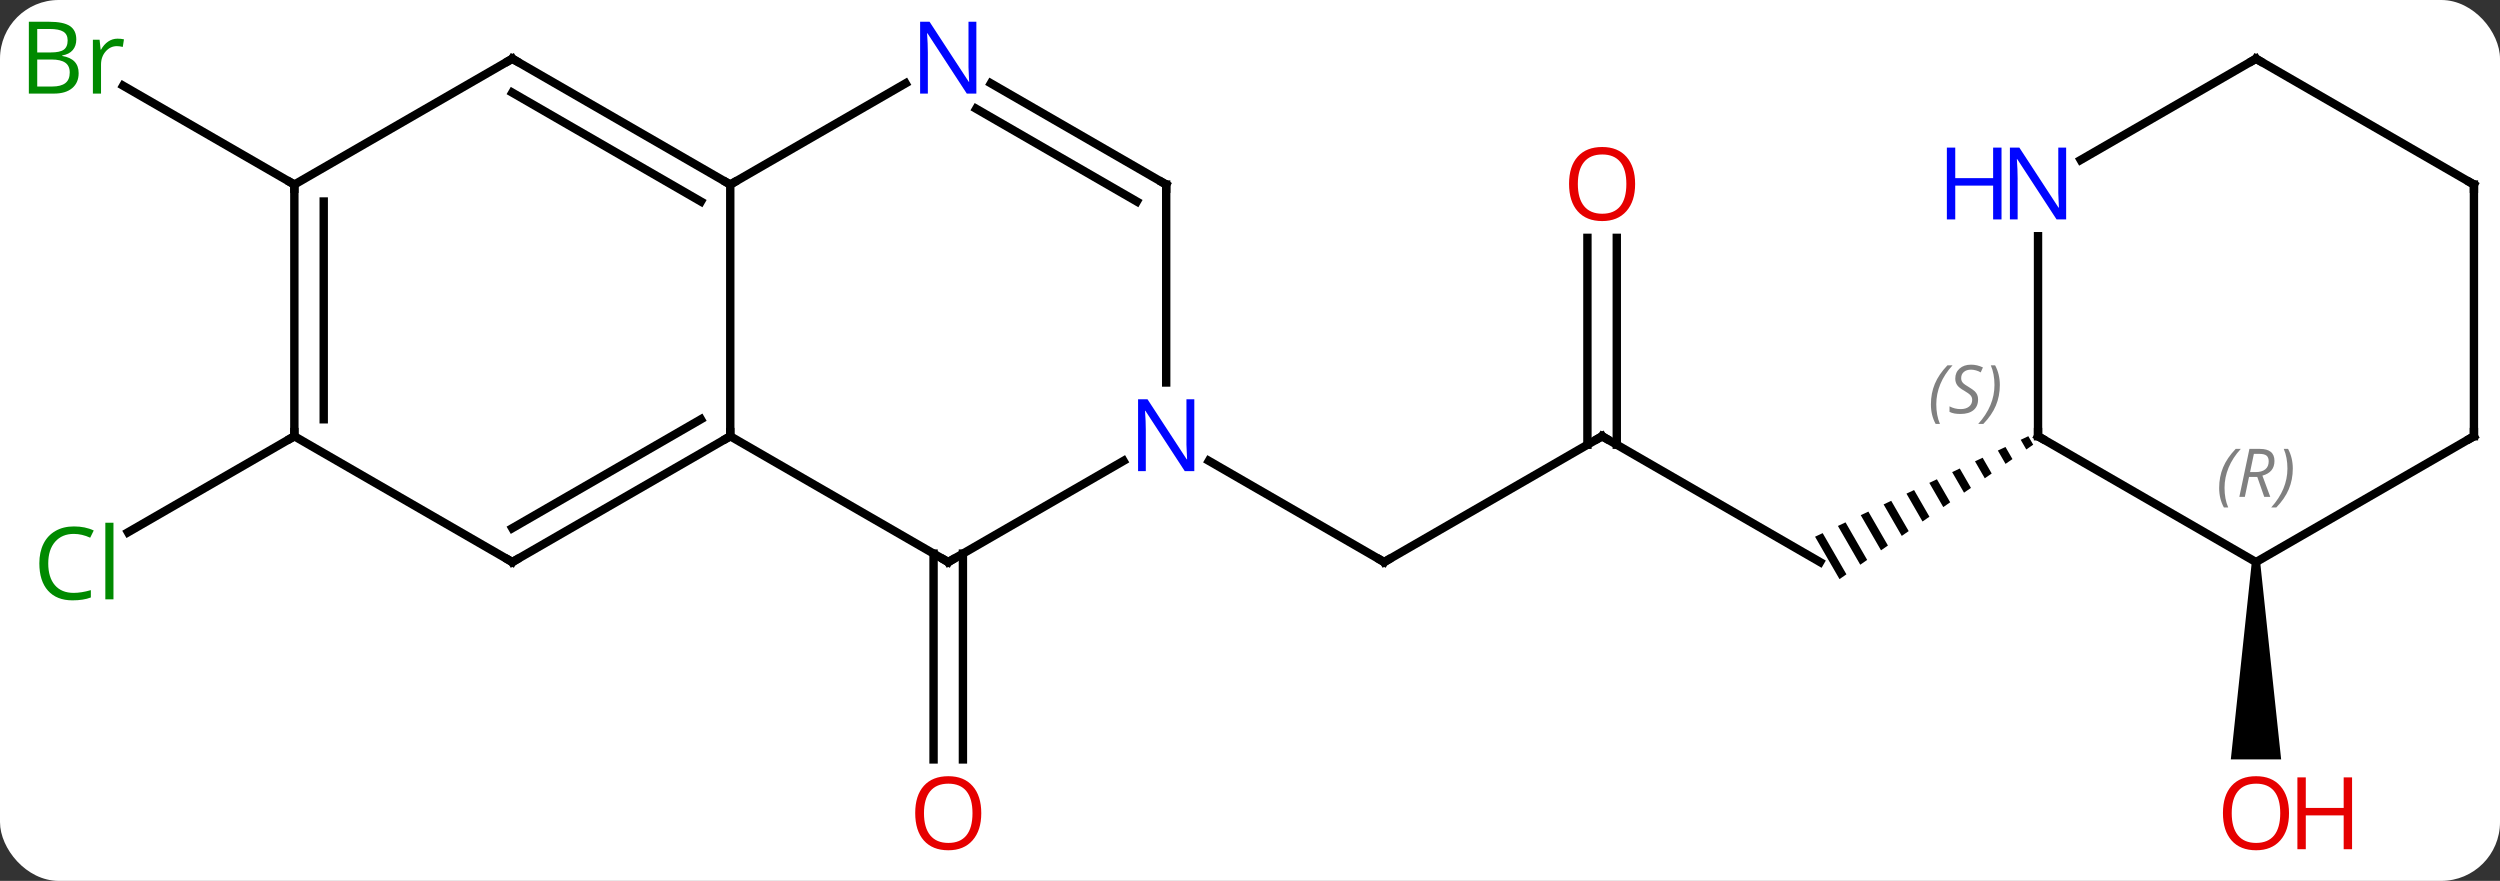 <svg width="298" viewBox="0 0 298 105" style="fill-opacity:1; color-rendering:auto; color-interpolation:auto; text-rendering:auto; stroke:black; stroke-linecap:square; stroke-miterlimit:10; shape-rendering:auto; stroke-opacity:1; fill:black; stroke-dasharray:none; font-weight:normal; stroke-width:1; font-family:'Open Sans'; font-style:normal; stroke-linejoin:miter; font-size:12; stroke-dashoffset:0; image-rendering:auto;" height="105" class="cas-substance-image" xmlns:xlink="http://www.w3.org/1999/xlink" xmlns="http://www.w3.org/2000/svg"><rect x="0" y="0" width="298" height="105" fill="#333333" stroke="none"/><svg class="cas-substance-single-component"><rect y="0" x="0" width="298" stroke="none" ry="7" rx="7" height="105" fill="white" class="cas-substance-group"/><svg y="0" x="0" width="298" viewBox="0 0 298 105" style="fill:black;" height="105" class="cas-substance-single-component-image"><svg><g><g transform="translate(152,52)" style="text-rendering:geometricPrecision; color-rendering:optimizeQuality; color-interpolation:linearRGB; stroke-linecap:butt; image-rendering:optimizeQuality;"><line y2="13.99" y1="38.523" x2="-37.22" x1="-37.22" style="fill:none;"/><line y2="13.99" y1="38.523" x2="-40.72" x1="-40.72" style="fill:none;"/><line y2="0" y1="15" x2="38.97" x1="12.99" style="fill:none;"/><line y2="2.935" y1="15" x2="-7.906" x1="12.99" style="fill:none;"/><line y2="15" y1="0" x2="64.953" x1="38.97" style="fill:none;"/><line y2="-23.648" y1="1.01" x2="40.72" x1="40.72" style="fill:none;"/><line y2="-23.648" y1="1.01" x2="37.22" x1="37.22" style="fill:none;"/><path style="stroke:none;" d="M89.776 -0.005 L88.868 0.423 L89.534 1.578 L90.358 1.005 L89.776 -0.005 ZM87.052 1.278 L86.144 1.706 L87.06 3.295 L87.885 2.723 L87.052 1.278 ZM84.328 2.562 L83.42 2.99 L84.586 5.012 L85.411 4.44 L84.328 2.562 ZM81.604 3.846 L80.696 4.274 L82.112 6.729 L82.937 6.157 L81.604 3.846 ZM78.88 5.13 L77.973 5.558 L79.638 8.446 L80.463 7.874 L78.88 5.13 ZM76.157 6.414 L75.249 6.842 L77.164 10.163 L77.989 9.591 L76.157 6.414 ZM73.433 7.698 L72.525 8.126 L74.69 11.88 L75.515 11.308 L73.433 7.698 ZM70.709 8.982 L69.801 9.41 L72.216 13.598 L73.041 13.025 L70.709 8.982 ZM67.986 10.265 L67.078 10.694 L69.743 15.315 L69.743 15.315 L70.567 14.742 L67.986 10.265 ZM65.262 11.549 L64.354 11.977 L64.354 11.977 L67.269 17.032 L68.093 16.46 L65.262 11.549 Z"/><line y2="0" y1="11.449" x2="-116.913" x1="-136.743" style="fill:none;"/><line y2="-30" y1="-41.783" x2="-116.913" x1="-137.322" style="fill:none;"/><path style="stroke:none;" d="M116.413 15 L117.413 15 L119.913 38.523 L113.913 38.523 Z"/><line y2="-30" y1="0" x2="-64.953" x1="-64.953" style="fill:none;"/><line y2="15" y1="0" x2="-38.97" x1="-64.953" style="fill:none;"/><line y2="15" y1="0" x2="-90.933" x1="-64.953" style="fill:none;"/><line y2="10.959" y1="-2.021" x2="-90.933" x1="-68.453" style="fill:none;"/><line y2="-42.065" y1="-30" x2="-44.054" x1="-64.953" style="fill:none;"/><line y2="-45" y1="-30" x2="-90.933" x1="-64.953" style="fill:none;"/><line y2="-40.959" y1="-27.979" x2="-90.933" x1="-68.453" style="fill:none;"/><line y2="2.935" y1="15" x2="-18.074" x1="-38.97" style="fill:none;"/><line y2="0" y1="15" x2="-116.913" x1="-90.933" style="fill:none;"/><line y2="-30" y1="-42.065" x2="-12.99" x1="-33.886" style="fill:none;"/><line y2="-27.979" y1="-39.034" x2="-16.49" x1="-35.636" style="fill:none;"/><line y2="-30" y1="-45" x2="-116.913" x1="-90.933" style="fill:none;"/><line y2="-30" y1="-6.406" x2="-12.99" x1="-12.99" style="fill:none;"/><line y2="-30" y1="0" x2="-116.913" x1="-116.913" style="fill:none;"/><line y2="-27.979" y1="-2.021" x2="-113.413" x1="-113.413" style="fill:none;"/><line y2="15" y1="0" x2="116.913" x1="90.933" style="fill:none;"/><line y2="-23.844" y1="0" x2="90.933" x1="90.933" style="fill:none;"/><line y2="0" y1="15" x2="142.893" x1="116.913" style="fill:none;"/><line y2="-45" y1="-32.935" x2="116.913" x1="96.017" style="fill:none;"/><line y2="-30" y1="0" x2="142.893" x1="142.893" style="fill:none;"/><line y2="-30" y1="-45" x2="142.893" x1="116.913" style="fill:none;"/></g><g transform="translate(152,52)" style="fill:rgb(230,0,0); text-rendering:geometricPrecision; color-rendering:optimizeQuality; image-rendering:optimizeQuality; font-family:'Open Sans'; stroke:rgb(230,0,0); color-interpolation:linearRGB;"><path style="stroke:none;" d="M-35.032 44.93 Q-35.032 46.992 -36.072 48.172 Q-37.111 49.352 -38.954 49.352 Q-40.845 49.352 -41.876 48.188 Q-42.907 47.023 -42.907 44.914 Q-42.907 42.82 -41.876 41.672 Q-40.845 40.523 -38.954 40.523 Q-37.095 40.523 -36.064 41.695 Q-35.032 42.867 -35.032 44.93 ZM-41.861 44.93 Q-41.861 46.664 -41.118 47.57 Q-40.376 48.477 -38.954 48.477 Q-37.532 48.477 -36.806 47.578 Q-36.079 46.68 -36.079 44.93 Q-36.079 43.195 -36.806 42.305 Q-37.532 41.414 -38.954 41.414 Q-40.376 41.414 -41.118 42.312 Q-41.861 43.211 -41.861 44.93 Z"/></g><g transform="translate(152,52)" style="stroke-linecap:butt; text-rendering:geometricPrecision; color-rendering:optimizeQuality; image-rendering:optimizeQuality; font-family:'Open Sans'; color-interpolation:linearRGB; stroke-miterlimit:5;"><path style="fill:none;" d="M13.423 14.75 L12.99 15 L12.557 14.75"/><path style="fill:none;" d="M38.537 0.25 L38.97 0 L39.403 0.25"/><path style="fill:rgb(230,0,0); stroke:none;" d="M42.907 -30.07 Q42.907 -28.008 41.868 -26.828 Q40.829 -25.648 38.986 -25.648 Q37.095 -25.648 36.064 -26.812 Q35.032 -27.977 35.032 -30.086 Q35.032 -32.18 36.064 -33.328 Q37.095 -34.477 38.986 -34.477 Q40.845 -34.477 41.876 -33.305 Q42.907 -32.133 42.907 -30.07 ZM36.079 -30.07 Q36.079 -28.336 36.822 -27.43 Q37.564 -26.523 38.986 -26.523 Q40.407 -26.523 41.134 -27.422 Q41.861 -28.32 41.861 -30.07 Q41.861 -31.805 41.134 -32.695 Q40.407 -33.586 38.986 -33.586 Q37.564 -33.586 36.822 -32.688 Q36.079 -31.789 36.079 -30.07 Z"/><path style="fill:rgb(0,138,0); stroke:none;" d="M-143.202 11.641 Q-144.608 11.641 -145.428 12.578 Q-146.249 13.516 -146.249 15.156 Q-146.249 16.828 -145.459 17.75 Q-144.67 18.672 -143.217 18.672 Q-142.311 18.672 -141.17 18.344 L-141.17 19.219 Q-142.061 19.562 -143.358 19.562 Q-145.249 19.562 -146.28 18.406 Q-147.311 17.25 -147.311 15.141 Q-147.311 13.812 -146.819 12.82 Q-146.327 11.828 -145.389 11.289 Q-144.452 10.75 -143.186 10.75 Q-141.842 10.75 -140.827 11.234 L-141.249 12.094 Q-142.233 11.641 -143.202 11.641 ZM-138.475 19.438 L-139.444 19.438 L-139.444 10.312 L-138.475 10.312 L-138.475 19.438 Z"/><path style="fill:rgb(0,138,0); stroke:none;" d="M-148.562 -49.406 L-146.14 -49.406 Q-144.437 -49.406 -143.671 -48.898 Q-142.906 -48.391 -142.906 -47.297 Q-142.906 -46.531 -143.328 -46.031 Q-143.75 -45.531 -144.578 -45.391 L-144.578 -45.328 Q-142.625 -45 -142.625 -43.281 Q-142.625 -42.141 -143.398 -41.492 Q-144.171 -40.844 -145.562 -40.844 L-148.562 -40.844 L-148.562 -49.406 ZM-147.562 -45.75 L-145.921 -45.75 Q-144.859 -45.75 -144.398 -46.078 Q-143.937 -46.406 -143.937 -47.188 Q-143.937 -47.906 -144.453 -48.227 Q-144.968 -48.547 -146.093 -48.547 L-147.562 -48.547 L-147.562 -45.75 ZM-147.562 -44.906 L-147.562 -41.688 L-145.765 -41.688 Q-144.734 -41.688 -144.21 -42.094 Q-143.687 -42.5 -143.687 -43.359 Q-143.687 -44.156 -144.226 -44.531 Q-144.765 -44.906 -145.859 -44.906 L-147.562 -44.906 ZM-137.99 -47.391 Q-137.568 -47.391 -137.224 -47.312 L-137.365 -46.406 Q-137.755 -46.5 -138.068 -46.5 Q-138.849 -46.5 -139.404 -45.867 Q-139.958 -45.234 -139.958 -44.297 L-139.958 -40.844 L-140.927 -40.844 L-140.927 -47.266 L-140.13 -47.266 L-140.005 -46.078 L-139.958 -46.078 Q-139.615 -46.703 -139.107 -47.047 Q-138.599 -47.391 -137.99 -47.391 Z"/><path style="fill:rgb(230,0,0); stroke:none;" d="M120.85 44.93 Q120.85 46.992 119.811 48.172 Q118.772 49.352 116.929 49.352 Q115.038 49.352 114.007 48.188 Q112.975 47.023 112.975 44.914 Q112.975 42.82 114.007 41.672 Q115.038 40.523 116.929 40.523 Q118.788 40.523 119.819 41.695 Q120.85 42.867 120.85 44.93 ZM114.022 44.93 Q114.022 46.664 114.765 47.57 Q115.507 48.477 116.929 48.477 Q118.35 48.477 119.077 47.578 Q119.804 46.68 119.804 44.93 Q119.804 43.195 119.077 42.305 Q118.35 41.414 116.929 41.414 Q115.507 41.414 114.765 42.312 Q114.022 43.211 114.022 44.93 Z"/><path style="fill:rgb(230,0,0); stroke:none;" d="M128.366 49.227 L127.366 49.227 L127.366 45.195 L122.85 45.195 L122.85 49.227 L121.85 49.227 L121.85 40.664 L122.85 40.664 L122.85 44.305 L127.366 44.305 L127.366 40.664 L128.366 40.664 L128.366 49.227 Z"/><path style="fill:none;" d="M-65.386 0.25 L-64.953 0 L-64.953 -0.5"/><path style="fill:none;" d="M-65.386 -30.25 L-64.953 -30 L-64.52 -30.25"/><path style="fill:none;" d="M-39.403 14.75 L-38.97 15 L-38.537 14.75"/><path style="fill:none;" d="M-90.5 14.75 L-90.933 15 L-91.366 14.75"/><path style="fill:rgb(0,5,255); stroke:none;" d="M-35.618 -40.844 L-36.759 -40.844 L-41.447 -48.031 L-41.493 -48.031 Q-41.4 -46.766 -41.4 -45.719 L-41.4 -40.844 L-42.322 -40.844 L-42.322 -49.406 L-41.197 -49.406 L-36.525 -42.25 L-36.478 -42.25 Q-36.478 -42.406 -36.525 -43.266 Q-36.572 -44.125 -36.556 -44.5 L-36.556 -49.406 L-35.618 -49.406 L-35.618 -40.844 Z"/><path style="fill:none;" d="M-90.5 -44.75 L-90.933 -45 L-91.366 -44.75"/><path style="fill:rgb(0,5,255); stroke:none;" d="M-9.638 4.156 L-10.779 4.156 L-15.467 -3.031 L-15.513 -3.031 Q-15.42 -1.766 -15.42 -0.719 L-15.42 4.156 L-16.342 4.156 L-16.342 -4.406 L-15.217 -4.406 L-10.545 2.75 L-10.498 2.75 Q-10.498 2.594 -10.545 1.734 Q-10.592 0.875 -10.576 0.5 L-10.576 -4.406 L-9.638 -4.406 L-9.638 4.156 Z"/><path style="fill:none;" d="M-116.913 -0.5 L-116.913 0 L-117.346 0.25"/><path style="fill:none;" d="M-13.423 -30.25 L-12.99 -30 L-12.99 -29.5"/><path style="fill:none;" d="M-116.913 -29.5 L-116.913 -30 L-117.346 -30.25"/><path style="fill:none;" d="M91.366 0.25 L90.933 0 L90.933 -0.5"/></g><g transform="translate(152,52)" style="stroke-linecap:butt; font-size:8.4px; fill:gray; text-rendering:geometricPrecision; image-rendering:optimizeQuality; color-rendering:optimizeQuality; font-family:'Open Sans'; font-style:italic; stroke:gray; color-interpolation:linearRGB; stroke-miterlimit:5;"><path style="stroke:none;" d="M78.164 -3.797 Q78.164 -5.125 78.633 -6.25 Q79.102 -7.375 80.133 -8.453 L80.742 -8.453 Q79.774 -7.391 79.289 -6.219 Q78.805 -5.047 78.805 -3.813 Q78.805 -2.485 79.242 -1.469 L78.727 -1.469 Q78.164 -2.5 78.164 -3.797 ZM83.787 -4.391 Q83.787 -3.563 83.24 -3.11 Q82.693 -2.656 81.693 -2.656 Q81.287 -2.656 80.974 -2.711 Q80.662 -2.766 80.381 -2.906 L80.381 -3.563 Q81.006 -3.235 81.709 -3.235 Q82.334 -3.235 82.709 -3.531 Q83.084 -3.828 83.084 -4.344 Q83.084 -4.656 82.881 -4.883 Q82.677 -5.109 82.115 -5.438 Q81.521 -5.766 81.295 -6.094 Q81.068 -6.422 81.068 -6.875 Q81.068 -7.609 81.584 -8.07 Q82.099 -8.531 82.943 -8.531 Q83.318 -8.531 83.654 -8.453 Q83.99 -8.375 84.365 -8.203 L84.099 -7.609 Q83.849 -7.766 83.529 -7.852 Q83.209 -7.938 82.943 -7.938 Q82.412 -7.938 82.091 -7.664 Q81.771 -7.391 81.771 -6.922 Q81.771 -6.719 81.841 -6.57 Q81.912 -6.422 82.052 -6.289 Q82.193 -6.156 82.615 -5.906 Q83.177 -5.563 83.381 -5.367 Q83.584 -5.172 83.685 -4.938 Q83.787 -4.703 83.787 -4.391 ZM86.381 -6.109 Q86.381 -4.781 85.905 -3.648 Q85.428 -2.516 84.413 -1.469 L83.803 -1.469 Q85.741 -3.625 85.741 -6.109 Q85.741 -7.438 85.303 -8.453 L85.819 -8.453 Q86.381 -7.391 86.381 -6.109 Z"/><path style="stroke:none;" d="M112.524 6.164 Q112.524 4.836 112.993 3.711 Q113.462 2.586 114.493 1.508 L115.103 1.508 Q114.134 2.57 113.649 3.742 Q113.165 4.914 113.165 6.148 Q113.165 7.477 113.603 8.492 L113.087 8.492 Q112.524 7.461 112.524 6.164 ZM116.084 4.852 L115.584 7.227 L114.928 7.227 L116.131 1.508 L117.381 1.508 Q119.116 1.508 119.116 2.945 Q119.116 4.305 117.678 4.695 L118.616 7.227 L117.897 7.227 L117.069 4.852 L116.084 4.852 ZM116.662 2.102 Q116.272 4.023 116.209 4.273 L116.866 4.273 Q117.616 4.273 118.022 3.945 Q118.428 3.617 118.428 2.992 Q118.428 2.523 118.17 2.312 Q117.912 2.102 117.319 2.102 L116.662 2.102 ZM121.302 3.852 Q121.302 5.18 120.825 6.312 Q120.349 7.445 119.333 8.492 L118.724 8.492 Q120.661 6.336 120.661 3.852 Q120.661 2.523 120.224 1.508 L120.739 1.508 Q121.302 2.57 121.302 3.852 Z"/></g><g transform="translate(152,52)" style="stroke-linecap:butt; fill:rgb(0,5,255); text-rendering:geometricPrecision; color-rendering:optimizeQuality; image-rendering:optimizeQuality; font-family:'Open Sans'; stroke:rgb(0,5,255); color-interpolation:linearRGB; stroke-miterlimit:5;"><path style="stroke:none;" d="M94.285 -25.844 L93.144 -25.844 L88.456 -33.031 L88.41 -33.031 Q88.503 -31.766 88.503 -30.719 L88.503 -25.844 L87.581 -25.844 L87.581 -34.406 L88.706 -34.406 L93.378 -27.25 L93.425 -27.25 Q93.425 -27.406 93.378 -28.266 Q93.331 -29.125 93.347 -29.5 L93.347 -34.406 L94.285 -34.406 L94.285 -25.844 Z"/><path style="stroke:none;" d="M86.581 -25.844 L85.581 -25.844 L85.581 -29.875 L81.066 -29.875 L81.066 -25.844 L80.066 -25.844 L80.066 -34.406 L81.066 -34.406 L81.066 -30.766 L85.581 -30.766 L85.581 -34.406 L86.581 -34.406 L86.581 -25.844 Z"/><path style="fill:none; stroke:black;" d="M142.46 0.25 L142.893 0 L142.893 -0.5"/><path style="fill:none; stroke:black;" d="M116.48 -44.75 L116.913 -45 L117.346 -44.75"/><path style="fill:none; stroke:black;" d="M142.893 -29.5 L142.893 -30 L142.46 -30.25"/></g></g></svg></svg></svg></svg>